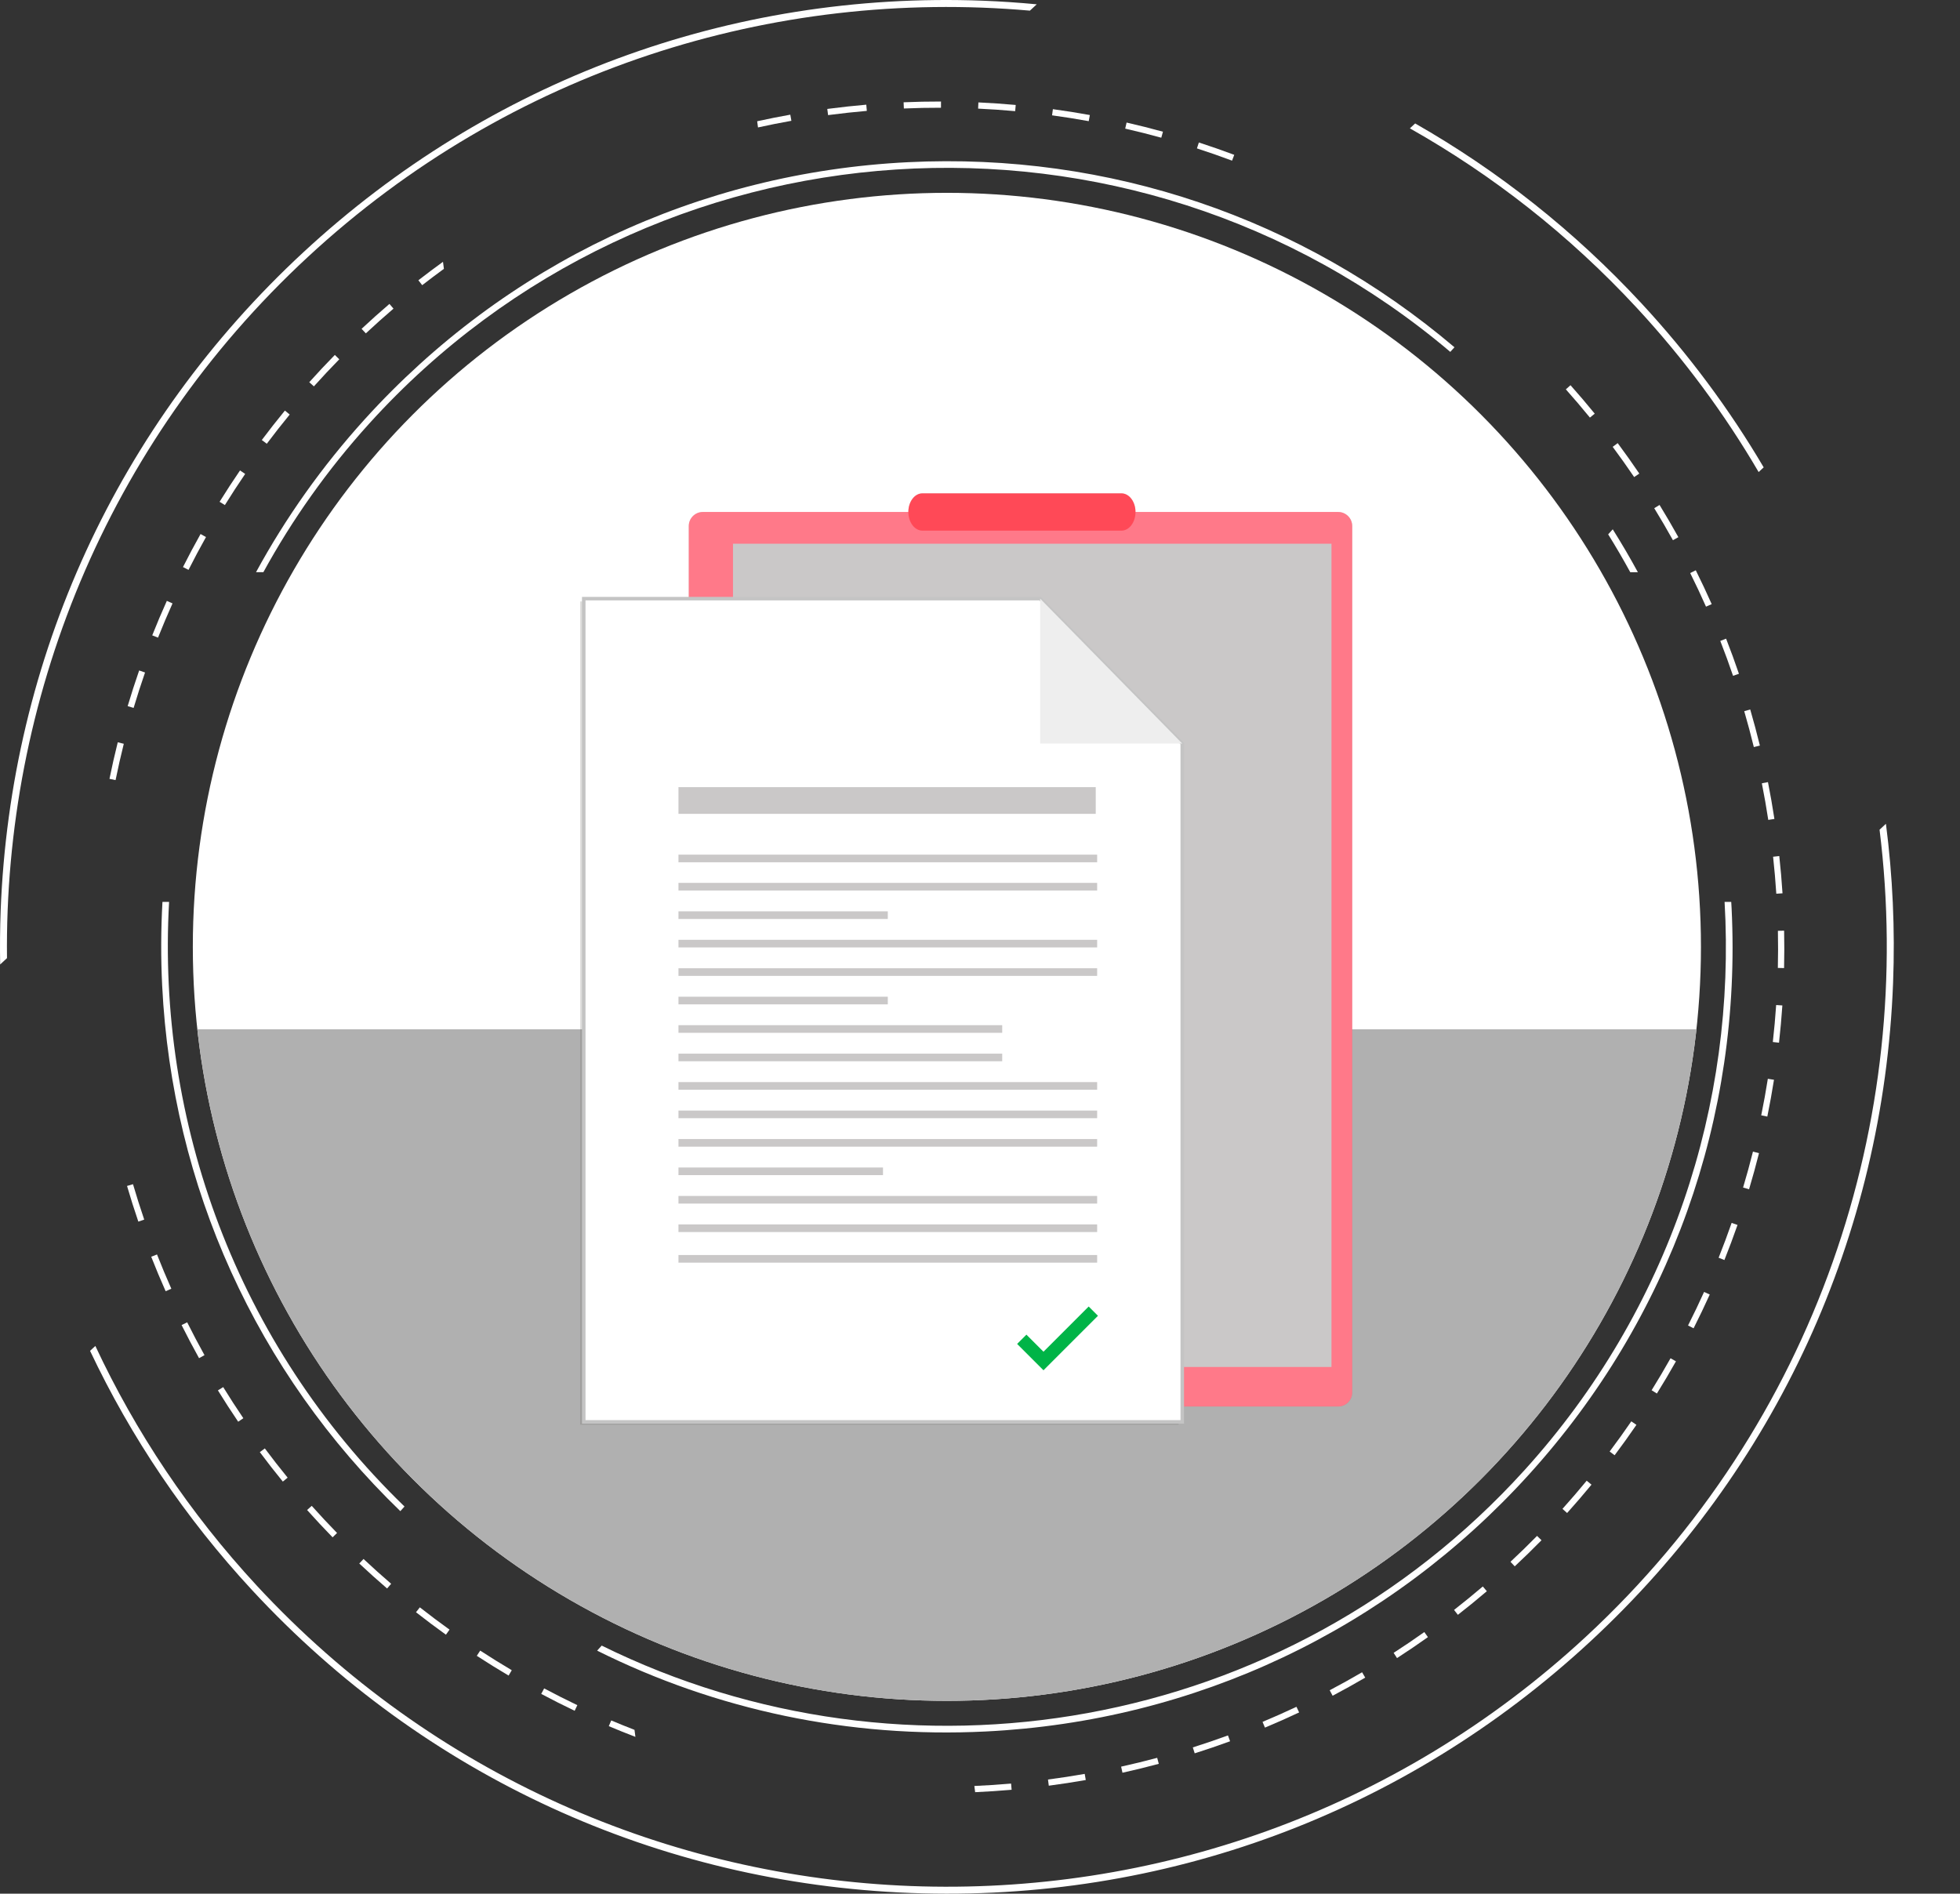 <?xml version="1.0" encoding="utf-8"?>
<!-- Generator: Adobe Illustrator 16.0.0, SVG Export Plug-In . SVG Version: 6.00 Build 0)  -->
<!DOCTYPE svg PUBLIC "-//W3C//DTD SVG 1.1//EN" "http://www.w3.org/Graphics/SVG/1.1/DTD/svg11.dtd">
<svg version="1.1" id="Layer_1" xmlns="http://www.w3.org/2000/svg" xmlns:xlink="http://www.w3.org/1999/xlink" x="0px" y="0px"
	 width="556.205px" height="537.426px" viewBox="0 0 556.205 537.426" enable-background="new 0 0 556.205 537.426"
	 xml:space="preserve">
<rect x="0" y="0" width="556.205" height="537.426" fill="#333333" stroke="none"/>
<circle display="none" fill="#FFFFFF" cx="273.139" cy="277.831" r="235.542"/>
<circle display="none" fill="none" stroke="#FFFFFF" stroke-width="3" stroke-miterlimit="10" cx="272.983" cy="278.373" r="250"/>
<g display="none">
	<g display="inline">
		<path fill="#FFFFFF" d="M555.483,278.627c-0.072,52.206-14.406,103.672-41.529,148.294
			c-26.254,43.191-64.117,78.915-108.544,102.954c-46.164,24.979-98.927,36.38-151.281,33.554
			c-51.719-2.792-102.109-20.106-144.862-49.276c-41.771-28.501-75.471-68.235-97.127-113.896
			c-22.585-47.619-31.121-101.282-25.388-153.608c5.608-51.181,25.612-100.282,56.786-141.194
			c30.73-40.331,72.421-72.084,119.359-91.201C211.826-5.674,266.145-11.383,318.207-2.612
			c50.517,8.51,98.222,31.022,137.181,64.235c38.598,32.904,68.021,76.081,84.595,124.004
			C550.313,215.499,555.439,247.035,555.483,278.627c0.003,1.935,3.003,1.935,3,0c-0.071-51.697-13.988-102.752-40.379-147.221
			c-25.529-43.016-62.424-78.971-105.88-103.688C367.202,2.111,315.502-10.623,263.766-9.55
			C212.285-8.481,161.554,6.708,117.855,33.904C75.384,60.337,40.192,97.962,16.397,141.938
			c-24.708,45.665-36.346,97.767-34.123,149.591c2.201,51.31,18.456,101.563,46.491,144.564
			c27.326,41.915,65.667,76.33,110.15,99.193c46.274,23.784,98.747,34.322,150.62,30.946c51.124-3.326,100.883-20.63,143.183-49.491
			c41.345-28.209,74.969-67.254,96.891-112.23c19.063-39.11,28.813-82.405,28.874-125.885
			C558.486,276.692,555.486,276.692,555.483,278.627z"/>
	</g>
</g>
<g>
	<circle fill="#FFFFFF" cx="268.706" cy="268.713" r="213.987"/>
	<g>
		<g>
			<g>
				<path fill="#FFFFFF" d="M1.984,271.918c-0.84-72.815,27.86-145.712,85.363-198.979S219.728-3.379,292.266,3.021l1.938-1.796
					c-5.05-0.476-10.127-0.829-15.237-1.023C207.246-2.542,138.749,22.811,86.095,71.586S2.932,186.722,0.188,258.446
					c-0.195,5.107-0.23,10.197-0.144,15.27L1.984,271.918z"/>
				<path fill="#FFFFFF" d="M499.062,133.969l1.436-1.331c-9.742-16.523-21.32-32.123-34.668-46.532
					c-18.986-20.495-40.646-37.617-64.238-51.07l-1.5,1.389c23.395,13.214,45.172,30.194,64.385,50.935
					C477.935,101.89,489.447,117.537,499.062,133.969z"/>
				<path fill="#FFFFFF" d="M533.378,235.467c10.238,82.395-17.9,168.412-83.324,229.021
					c-107.951,99.998-277.129,93.529-377.126-14.424c-19.214-20.74-34.481-43.748-45.869-68.084l-1.501,1.389
					c11.612,24.551,27.03,47.453,46.016,67.949c48.776,52.658,115.139,83.166,186.858,85.906
					c71.722,2.744,140.22-22.605,192.876-71.385c52.652-48.773,83.162-115.135,85.904-186.859
					c0.584-15.249-0.115-30.349-2.027-45.188L533.378,235.467z"/>
			</g>
			<g>
				<path fill="#FFFFFF" d="M74.736,162.39c8.154-14.876,18.145-29.041,30.021-42.154c80.194-88.55,216.303-97.007,306.803-20.371
					l1.186-1.312c-43.313-36.724-98.076-55.342-155.069-52.521c-59.479,2.946-114.254,28.877-154.229,73.019
					c-12.097,13.358-22.389,27.905-30.796,43.338H74.736z"/>
				<path fill="#FFFFFF" d="M47.985,255.963h-1.884c-0.436,7.867-0.475,15.799-0.079,23.777
					c2.822,56.988,26.757,109.65,67.582,149.123l1.188-1.311C67.02,381.303,44.459,318.141,47.985,255.963z"/>
				<path fill="#FFFFFF" d="M464.789,162.39c-2.242-4.128-4.621-8.188-7.127-12.174l-1.299,1.433
					c2.203,3.529,4.285,7.115,6.271,10.741H464.789z"/>
				<path fill="#FFFFFF" d="M491.285,255.963H489.4c3.309,57.154-15.373,115.543-56.748,161.23
					c-67.791,74.852-175.529,92.455-261.902,49.826l-1.296,1.432c33.795,16.861,71.518,24.863,110.275,22.943
					c59.481-2.943,114.254-28.877,154.233-73.016c39.973-44.141,60.367-101.209,57.424-160.691
					C491.357,257.112,491.318,256.538,491.285,255.963z"/>
			</g>
			<g>
				<path fill="#FFFFFF" d="M358.962,490.295c3.252-1.357,6.516-2.805,9.703-4.307l-0.756-1.598c-3.16,1.49-6.4,2.93-9.627,4.277
					L358.962,490.295z"/>
				<path fill="#FFFFFF" d="M75.152,411.061l-1.415,1.055c2.104,2.826,4.3,5.641,6.521,8.357l1.367-1.115
					C79.42,416.658,77.243,413.865,75.152,411.061z"/>
				<path fill="#FFFFFF" d="M63.342,393.66l-1.504,0.928c1.843,2.99,3.778,5.984,5.754,8.893l1.462-0.992
					C67.092,399.6,65.171,396.629,63.342,393.66z"/>
				<path fill="#FFFFFF" d="M37.742,336.076l-1.694,0.498c0.992,3.387,2.07,6.791,3.208,10.119l1.671-0.57
					C39.797,342.818,38.726,339.438,37.742,336.076z"/>
				<path fill="#FFFFFF" d="M103.164,442.436l-1.209,1.287c2.564,2.406,5.222,4.791,7.896,7.09l1.15-1.336
					C108.345,447.193,105.709,444.824,103.164,442.436z"/>
				<path fill="#FFFFFF" d="M53.116,375.268l-1.582,0.789c1.575,3.15,3.242,6.313,4.953,9.391l1.542-0.859
					C56.33,381.531,54.677,378.396,53.116,375.268z"/>
				<path fill="#FFFFFF" d="M44.556,356.016l-1.644,0.646c1.288,3.281,2.665,6.576,4.096,9.789l1.612-0.713
					C47.202,362.545,45.834,359.275,44.556,356.016z"/>
				<path fill="#FFFFFF" d="M339.029,497.594c3.359-1.063,6.74-2.213,10.045-3.424l-0.605-1.658c-3.281,1.201-6.637,2.348-9.973,3.4
					L339.029,497.594z"/>
				<path fill="#FFFFFF" d="M297.396,505.029l0.229,1.752c3.496-0.459,7.026-1.002,10.495-1.611l-0.305-1.74
					C304.369,504.037,300.864,504.576,297.396,505.029z"/>
				<path fill="#FFFFFF" d="M318.15,501.375l0.379,1.725c3.441-0.764,6.91-1.613,10.311-2.527l-0.455-1.701
					C325.009,499.773,321.566,500.619,318.15,501.375z"/>
				<path fill="#FFFFFF" d="M119.142,456.164l-1.09,1.389c2.772,2.178,5.629,4.322,8.491,6.373l1.028-1.438
					C124.729,460.455,121.895,458.324,119.142,456.164z"/>
				<path fill="#FFFFFF" d="M136.271,468.441l-0.965,1.48c2.953,1.924,5.989,3.811,9.023,5.604l0.897-1.52
					C142.216,472.223,139.204,470.355,136.271,468.441z"/>
				<path fill="#FFFFFF" d="M180.057,490.932c-2.216-0.863-4.427-1.748-6.603-2.672l-0.688,1.625
					c2.486,1.057,5.02,2.064,7.552,3.041L180.057,490.932z"/>
				<path fill="#FFFFFF" d="M154.421,479.172l-0.831,1.557c3.112,1.658,6.304,3.271,9.485,4.789l0.76-1.592
					C160.677,482.416,157.51,480.814,154.421,479.172z"/>
				<path fill="#FFFFFF" d="M88.462,427.361l-1.316,1.178c2.344,2.623,4.779,5.232,7.237,7.752l1.265-1.232
					C93.206,432.559,90.789,429.967,88.462,427.361z"/>
				<path fill="#FFFFFF" d="M82.212,117.646l-1.363-1.122c-2.24,2.729-4.445,5.54-6.555,8.352l1.416,1.059
					C77.801,123.143,79.99,120.354,82.212,117.646z"/>
				<path fill="#FFFFFF" d="M110.517,86.251c-2.672,2.283-5.332,4.662-7.907,7.068l1.205,1.29c2.558-2.389,5.196-4.75,7.848-7.016
					L110.517,86.251z"/>
				<path fill="#FFFFFF" d="M95.019,100.731c-2.461,2.512-4.903,5.114-7.257,7.74l1.313,1.179c2.339-2.606,4.761-5.191,7.204-7.684
					L95.019,100.731z"/>
				<path fill="#FFFFFF" d="M125.71,74.302c-2.354,1.707-4.7,3.455-6.984,5.239l1.086,1.391c2.018-1.575,4.084-3.119,6.16-4.635
					L125.71,74.302z"/>
				<path fill="#FFFFFF" d="M224.579,34.282l-0.309-1.738c-3.128,0.553-6.281,1.187-9.398,1.867l0.23,1.755
					C218.243,35.478,221.423,34.84,224.579,34.282z"/>
				<path fill="#FFFFFF" d="M276.5,506.861l0.228,1.758c3.44-0.156,6.919-0.383,10.348-0.682l-0.154-1.76
					C283.469,506.48,279.961,506.709,276.5,506.861z"/>
				<path fill="#FFFFFF" d="M68.113,133.509c-1.987,2.91-3.938,5.902-5.798,8.898l1.502,0.931c1.844-2.973,3.78-5.946,5.754-8.834
					L68.113,133.509z"/>
				<path fill="#FFFFFF" d="M56.916,151.554c-1.722,3.071-3.402,6.226-4.991,9.378l1.574,0.795c1.58-3.129,3.246-6.261,4.957-9.31
					L56.916,151.554z"/>
				<path fill="#FFFFFF" d="M33.417,210.659c-0.856,3.423-1.646,6.916-2.351,10.379l1.731,0.351
					c0.697-3.438,1.481-6.903,2.333-10.301L33.417,210.659z"/>
				<path fill="#FFFFFF" d="M47.348,170.523c-1.448,3.218-2.844,6.511-4.146,9.789l1.639,0.651c1.296-3.253,2.681-6.521,4.117-9.715
					L47.348,170.523z"/>
				<path fill="#FFFFFF" d="M39.491,190.276c-1.157,3.334-2.257,6.739-3.265,10.123l1.693,0.504c1-3.358,2.09-6.739,3.24-10.047
					L39.491,190.276z"/>
				<path fill="#FFFFFF" d="M496.343,337.518c1.014-3.385,1.963-6.836,2.824-10.254l-1.715-0.432
					c-0.852,3.395-1.797,6.818-2.801,10.184L496.343,337.518z"/>
				<path fill="#FFFFFF" d="M484.126,172.167l1.617-0.714c-1.428-3.218-2.947-6.45-4.52-9.608l-1.582,0.787
					C481.205,165.767,482.712,168.976,484.126,172.167z"/>
				<path fill="#FFFFFF" d="M451.183,118.511l1.369-1.115c-2.225-2.73-4.539-5.446-6.879-8.073l-1.318,1.176
					C446.677,113.104,448.974,115.801,451.183,118.511z"/>
				<path fill="#FFFFFF" d="M378.166,481.252c3.105-1.635,6.221-3.369,9.254-5.141l-0.891-1.525c-3.01,1.764-6.102,3.48-9.188,5.104
					L378.166,481.252z"/>
				<path fill="#FFFFFF" d="M463.738,135.391l1.461-0.99c-1.971-2.913-4.035-5.818-6.133-8.642l-1.418,1.054
					C459.73,129.616,461.779,132.501,463.738,135.391z"/>
				<path fill="#FFFFFF" d="M267.033,30.576l0.003-1.765c-3.519-0.007-7.088,0.066-10.613,0.216l0.076,1.763
					C259.996,30.641,263.541,30.569,267.033,30.576z"/>
				<path fill="#FFFFFF" d="M234.993,32.671l0.514-0.068c3.477-0.454,7.004-0.835,10.479-1.135l-0.153-1.759
					c-3.499,0.302-7.047,0.688-10.556,1.145l-0.511,0.066L234.993,32.671z"/>
				<path fill="#FFFFFF" d="M288.079,31.545l0.161-1.757c-3.509-0.318-7.073-0.561-10.591-0.723l-0.081,1.762
					C281.063,30.989,284.599,31.229,288.079,31.545z"/>
				<path fill="#FFFFFF" d="M349.632,45.593l0.619-1.653c-3.316-1.241-6.693-2.419-10.041-3.505l-0.545,1.68
					C342.988,43.191,346.341,44.362,349.632,45.593z"/>
				<path fill="#FFFFFF" d="M329.55,39.083l0.469-1.703c-3.395-0.937-6.865-1.81-10.318-2.599l-0.391,1.722
					C322.734,37.284,326.181,38.152,329.55,39.083z"/>
				<path fill="#FFFFFF" d="M308.957,34.383l0.318-1.736c-3.473-0.631-7-1.191-10.487-1.664l-0.236,1.749
					C302.013,33.202,305.513,33.757,308.957,34.383z"/>
				<path fill="#FFFFFF" d="M474.742,153.305l1.541-0.856c-1.707-3.077-3.504-6.156-5.338-9.145l-1.508,0.924
					C471.259,147.196,473.044,150.25,474.742,153.305z"/>
				<path fill="#FFFFFF" d="M444.712,429.391c2.354-2.621,4.684-5.326,6.92-8.045l-1.363-1.125c-2.221,2.701-4.531,5.387-6.873,7.99
					L444.712,429.391z"/>
				<path fill="#FFFFFF" d="M458.195,413c2.111-2.814,4.197-5.715,6.188-8.625l-1.453-1c-1.98,2.891-4.049,5.771-6.146,8.563
					L458.195,413z"/>
				<path fill="#FFFFFF" d="M470.189,395.482c1.865-2.994,3.684-6.07,5.412-9.141l-1.539-0.865
					c-1.715,3.047-3.521,6.102-5.369,9.072L470.189,395.482z"/>
				<path fill="#FFFFFF" d="M396.443,470.563c2.949-1.906,5.902-3.906,8.77-5.945l-1.02-1.441c-2.852,2.027-5.781,4.014-8.709,5.9
					L396.443,470.563z"/>
				<path fill="#FFFFFF" d="M480.605,376.969c1.594-3.148,3.133-6.373,4.586-9.586l-1.611-0.729
					c-1.438,3.191-2.969,6.395-4.551,9.52L480.605,376.969z"/>
				<path fill="#FFFFFF" d="M413.714,458.287c2.771-2.16,5.535-4.414,8.219-6.705l-1.146-1.342c-2.664,2.273-5.408,4.51-8.158,6.656
					L413.714,458.287z"/>
				<path fill="#FFFFFF" d="M429.849,444.527c2.576-2.406,5.131-4.896,7.596-7.406l-1.262-1.236
					c-2.445,2.492-4.982,4.965-7.541,7.348L429.849,444.527z"/>
				<path fill="#FFFFFF" d="M501.796,232.685l1.744-0.268c-0.535-3.499-1.152-7.016-1.832-10.455l-1.734,0.343
					C500.652,225.719,501.265,229.21,501.796,232.685z"/>
				<path fill="#FFFFFF" d="M489.345,357.6c1.309-3.273,2.561-6.627,3.723-9.961l-1.668-0.58c-1.152,3.309-2.396,6.637-3.693,9.885
					L489.345,357.6z"/>
				<path fill="#FFFFFF" d="M491.8,191.79l1.672-0.569c-1.137-3.335-2.363-6.69-3.645-9.97l-1.645,0.642
					C489.457,185.148,490.673,188.478,491.8,191.79z"/>
				<path fill="#FFFFFF" d="M497.701,212.016l1.715-0.419c-0.834-3.417-1.756-6.867-2.742-10.252l-1.697,0.494
					C495.955,205.201,496.873,208.623,497.701,212.016z"/>
				<path fill="#FFFFFF" d="M505.837,253.521c-0.223-3.498-0.533-7.056-0.918-10.574l-1.754,0.191
					c0.379,3.491,0.686,7.023,0.912,10.498L505.837,253.521z"/>
				<path fill="#FFFFFF" d="M501.527,316.885c0.703-3.451,1.342-6.965,1.891-10.445l-1.744-0.277
					c-0.545,3.455-1.176,6.945-1.875,10.371L501.527,316.885z"/>
				<path fill="#FFFFFF" d="M504.843,295.918c0.393-3.498,0.717-7.057,0.953-10.574l-1.762-0.117
					c-0.238,3.49-0.553,7.02-0.947,10.494L504.843,295.918z"/>
				<path fill="#FFFFFF" d="M506.281,274.739c0.084-3.524,0.086-7.096,0.014-10.614l-1.764,0.038
					c0.07,3.491,0.066,7.037-0.016,10.537L506.281,274.739z"/>
			</g>
		</g>
		<g>
			<defs>
				<circle id="SVGID_1_" cx="268.706" cy="268.713" r="213.987"/>
			</defs>
			<clipPath id="SVGID_2_">
				<use xlink:href="#SVGID_1_"  overflow="visible"/>
			</clipPath>
			<rect x="34.867" y="292.115" clip-path="url(#SVGID_2_)" fill="#B0B0B0" width="479.748" height="200.811"/>
			<path display="none" clip-path="url(#SVGID_2_)" fill="#FFFFFF" d="M534.458,323.242l-16.865-0.008
				c-5.057,0-9.174-3.598-9.238-8.045h-0.008v-28.723h-1.061l-0.002,12.299l-0.002,16.516h0.006
				c0.125,4.994,4.691,9.025,10.305,9.025l16.865,0.008c5.098,0,9.246,3.658,9.246,8.154v1.492c0,4.5-4.148,8.158-9.246,8.158
				l-199.379-0.004c-5.689,0-10.316,4.141-10.316,9.227v1.492c0,5.086,4.627,9.225,10.316,9.225l16.865,0.01
				c5.057,0,9.172,3.598,9.238,8.047l0.014,0.1l-0.002,16.514h1.066l-0.002-16.514l-0.006-0.105
				c-0.07-5.035-4.664-9.113-10.309-9.113l-16.865-0.006c-5.098,0-9.246-3.66-9.246-8.156v-1.492c0-4.498,4.148-8.158,9.246-8.158
				l199.379,0.004c5.688,0,10.316-4.139,10.316-9.227v-1.492C544.775,327.383,540.146,323.242,534.458,323.242z"/>
			<g display="none" clip-path="url(#SVGID_2_)">
				<path display="inline" fill="#FFFFFF" d="M315.998,418.553c0,15.975-12.947,28.922-28.922,28.922
					c-15.977,0-28.924-12.947-28.924-28.922s12.947-28.922,28.924-28.922C303.05,389.631,315.998,402.578,315.998,418.553z"/>
				<g display="inline">
					<g>
						<path fill="#DBDADA" d="M311.015,395.115c-1.252-1.252-3.279-1.252-4.533,0l-6.995,6.994
							c-8.028-5.85-19.342-5.154-26.588,2.09c-8.015,8.016-8.015,21.016,0,29.031c8.019,8.016,21.016,8.016,29.034,0
							c7.246-7.246,7.939-18.559,2.088-26.586l6.994-6.996C312.267,398.396,312.267,396.369,311.015,395.115z"/>
						<g>
							<path fill="#152B38" d="M297.719,408.412c-5.689-5.689-14.914-5.689-20.604,0c-5.69,5.691-5.691,14.914,0,20.605
								c5.69,5.689,14.915,5.689,20.604,0C303.412,423.326,303.412,414.104,297.719,408.412z"/>
						</g>
					</g>
					<path opacity="0.2" fill="#FFFFFF" d="M311.015,395.115c-1.252-1.252-3.279-1.252-4.533,0l-6.995,6.994
						c-3.752-2.734-8.222-4.02-12.659-3.895v41.016c5.448,0.154,10.946-1.842,15.105-6c7.246-7.246,7.939-18.559,2.088-26.586
						l6.994-6.996C312.267,398.396,312.267,396.369,311.015,395.115z"/>
				</g>
			</g>
			<g display="none" clip-path="url(#SVGID_2_)">
				<g display="inline">
					<polygon fill="#F76031" points="415.47,212.207 415.47,205.11 376.402,205.11 376.402,212.207 370.49,212.207 370.49,278.887 
						499.103,278.887 499.103,212.207 					"/>
					<rect x="376.298" y="216.294" fill="#FFFFFF" width="116.996" height="47.057"/>
					<g>
						<g>
							<rect x="380.927" y="219.972" fill="#B0B0B0" width="47.768" height="1.187"/>
							<rect x="380.927" y="223.327" fill="#B0B0B0" width="105.555" height="1.188"/>
							<rect x="380.927" y="226.028" fill="#B0B0B0" width="105.555" height="1.189"/>
							<rect x="380.927" y="228.729" fill="#B0B0B0" width="105.555" height="1.188"/>
							<rect x="380.927" y="231.429" fill="#B0B0B0" width="105.555" height="1.19"/>
						</g>
						<g>
							<rect x="380.927" y="234.135" fill="#B0B0B0" width="105.555" height="1.188"/>
							<rect x="380.927" y="236.836" fill="#B0B0B0" width="105.555" height="1.188"/>
							<rect x="380.927" y="239.535" fill="#B0B0B0" width="105.555" height="1.189"/>
							<rect x="380.927" y="242.238" fill="#B0B0B0" width="105.555" height="1.187"/>
						</g>
						<g>
							<rect x="380.927" y="244.922" fill="#B0B0B0" width="105.555" height="1.191"/>
							<rect x="380.927" y="247.625" fill="#B0B0B0" width="105.555" height="1.19"/>
							<rect x="380.927" y="250.327" fill="#B0B0B0" width="105.555" height="1.188"/>
						</g>
					</g>
					<g>
						<path fill="#F76031" d="M505.017,301.248H364.578v-72.811h140.439V301.248z"/>
					</g>
				</g>
				<g display="inline">
					<polygon fill="#FFD11D" points="445.455,232.769 445.455,225.672 406.39,225.672 406.39,232.769 400.476,232.769 
						400.476,299.449 529.089,299.449 529.089,232.769 					"/>
					<rect x="406.283" y="236.855" fill="#FFFFFF" width="116.998" height="47.055"/>
					<g>
						<g>
							<rect x="410.914" y="240.532" fill="#B0B0B0" width="47.768" height="1.188"/>
							<rect x="410.914" y="243.888" fill="#B0B0B0" width="105.555" height="1.188"/>
							<rect x="410.914" y="246.589" fill="#B0B0B0" width="105.555" height="1.189"/>
							<rect x="410.914" y="249.291" fill="#B0B0B0" width="105.555" height="1.188"/>
							<rect x="410.914" y="251.99" fill="#B0B0B0" width="105.555" height="1.19"/>
						</g>
						<g>
							<rect x="410.914" y="254.696" fill="#B0B0B0" width="105.555" height="1.188"/>
							<rect x="410.914" y="257.396" fill="#B0B0B0" width="105.555" height="1.189"/>
							<rect x="410.914" y="260.095" fill="#B0B0B0" width="105.555" height="1.188"/>
							<rect x="410.914" y="262.798" fill="#B0B0B0" width="105.555" height="1.188"/>
						</g>
						<g>
							<rect x="410.914" y="265.484" fill="#B0B0B0" width="105.555" height="1.19"/>
							<rect x="410.914" y="268.186" fill="#B0B0B0" width="105.555" height="1.189"/>
							<rect x="410.914" y="270.887" fill="#B0B0B0" width="105.555" height="1.189"/>
						</g>
					</g>
					<g>
						<path fill="#FFD11D" d="M535.005,321.809H394.562v-72.81h140.443V321.809z"/>
					</g>
				</g>
			</g>
			<g display="none" clip-path="url(#SVGID_2_)">
				<g display="inline">
					<g>
						<rect x="257.623" y="176.84" fill="#152B38" width="32.93" height="137.867"/>
						<g>
							<circle fill="#161D21" cx="273.868" cy="297.166" r="7.291"/>
							<path fill="#FFFFFF" d="M273.868,305.402c-4.543,0-8.239-3.695-8.239-8.236c0-4.543,3.696-8.238,8.239-8.238
								s8.238,3.695,8.238,8.238C282.106,301.707,278.411,305.402,273.868,305.402z M273.868,290.828
								c-3.497,0-6.34,2.842-6.34,6.338s2.843,6.34,6.34,6.34c3.496,0,6.34-2.844,6.34-6.34S277.364,290.828,273.868,290.828z"/>
						</g>
						<rect x="264.61" y="180.62" fill="#FFFFFF" width="19.343" height="97.435"/>
						<g>
							<g>
								<rect x="266.006" y="193.06" fill="#B0B0B0" width="7.077" height="1.708"/>
								<rect x="266.006" y="200.051" fill="#B0B0B0" width="15.64" height="1.708"/>
								<rect x="266.006" y="203.934" fill="#B0B0B0" width="15.64" height="1.708"/>
								<rect x="266.006" y="207.816" fill="#B0B0B0" width="15.64" height="1.707"/>
								<rect x="266.006" y="211.699" fill="#B0B0B0" width="15.64" height="1.709"/>
							</g>
							<g>
								<rect x="266.006" y="215.588" fill="#B0B0B0" width="15.64" height="1.708"/>
								<rect x="266.006" y="219.471" fill="#B0B0B0" width="15.64" height="1.708"/>
								<rect x="266.006" y="223.354" fill="#B0B0B0" width="15.64" height="1.708"/>
								<rect x="266.006" y="227.238" fill="#B0B0B0" width="15.64" height="1.708"/>
							</g>
							<g>
								<rect x="266.006" y="231.101" fill="#B0B0B0" width="15.64" height="1.707"/>
								<rect x="266.006" y="234.983" fill="#B0B0B0" width="15.64" height="1.709"/>
								<rect x="266.006" y="238.867" fill="#B0B0B0" width="15.64" height="1.709"/>
							</g>
						</g>
					</g>
					<g>
						<rect x="223.354" y="176.84" fill="#FF5527" width="32.929" height="137.867"/>
						<g>
							<circle fill="#161D21" cx="239.598" cy="297.166" r="7.29"/>
							<path fill="#FFFFFF" d="M239.598,305.402c-4.543,0-8.241-3.695-8.241-8.236c0-4.543,3.698-8.238,8.241-8.238
								s8.238,3.695,8.238,8.238C247.836,301.707,244.141,305.402,239.598,305.402z M239.598,290.828
								c-3.496,0-6.34,2.842-6.34,6.338s2.844,6.34,6.34,6.34c3.495,0,6.341-2.844,6.341-6.34S243.093,290.828,239.598,290.828z"/>
						</g>
						<rect x="230.339" y="180.62" fill="#FFFFFF" width="19.342" height="97.435"/>
						<g>
							<g>
								<rect x="231.735" y="193.06" fill="#B0B0B0" width="7.078" height="1.708"/>
								<rect x="231.735" y="200.051" fill="#B0B0B0" width="15.641" height="1.708"/>
								<rect x="231.735" y="203.934" fill="#B0B0B0" width="15.641" height="1.708"/>
								<rect x="231.735" y="207.816" fill="#B0B0B0" width="15.641" height="1.707"/>
								<rect x="231.735" y="211.699" fill="#B0B0B0" width="15.641" height="1.709"/>
							</g>
							<g>
								<rect x="231.735" y="215.588" fill="#B0B0B0" width="15.641" height="1.708"/>
								<rect x="231.735" y="219.471" fill="#B0B0B0" width="15.641" height="1.708"/>
								<rect x="231.735" y="223.354" fill="#B0B0B0" width="15.641" height="1.708"/>
								<rect x="231.735" y="227.238" fill="#B0B0B0" width="15.641" height="1.708"/>
							</g>
							<g>
								<rect x="231.735" y="231.101" fill="#B0B0B0" width="15.641" height="1.707"/>
								<rect x="231.735" y="234.983" fill="#B0B0B0" width="15.641" height="1.709"/>
								<rect x="231.735" y="238.867" fill="#B0B0B0" width="15.641" height="1.709"/>
							</g>
						</g>
					</g>
					<g>
						<rect x="291.894" y="176.84" fill="#FF5527" width="32.93" height="137.867"/>
						<g>
							<path fill="#161D21" d="M315.429,297.166c0,4.025-3.264,7.289-7.291,7.289c-4.023,0-7.291-3.264-7.291-7.289
								c0-4.027,3.267-7.289,7.291-7.289C312.166,289.877,315.429,293.139,315.429,297.166z"/>
							<path fill="#FFFFFF" d="M308.138,305.402c-4.543,0-8.239-3.695-8.239-8.236c0-4.543,3.696-8.238,8.239-8.238
								s8.24,3.695,8.24,8.238C316.378,301.707,312.681,305.402,308.138,305.402z M308.138,290.828c-3.494,0-6.34,2.842-6.34,6.338
								s2.846,6.34,6.34,6.34c3.496,0,6.344-2.844,6.344-6.34S311.634,290.828,308.138,290.828z"/>
						</g>
						<rect x="298.88" y="180.62" fill="#FFFFFF" width="19.344" height="97.435"/>
						<g>
							<g>
								<rect x="300.275" y="193.06" fill="#B0B0B0" width="7.08" height="1.708"/>
								<rect x="300.275" y="200.051" fill="#B0B0B0" width="15.64" height="1.708"/>
								<rect x="300.275" y="203.934" fill="#B0B0B0" width="15.64" height="1.708"/>
								<rect x="300.275" y="207.816" fill="#B0B0B0" width="15.64" height="1.707"/>
								<rect x="300.275" y="211.699" fill="#B0B0B0" width="15.64" height="1.709"/>
							</g>
							<g>
								<rect x="300.275" y="215.588" fill="#B0B0B0" width="15.64" height="1.708"/>
								<rect x="300.275" y="219.471" fill="#B0B0B0" width="15.64" height="1.708"/>
								<rect x="300.275" y="223.354" fill="#B0B0B0" width="15.64" height="1.708"/>
								<rect x="300.275" y="227.238" fill="#B0B0B0" width="15.64" height="1.708"/>
							</g>
							<g>
								<rect x="300.275" y="231.101" fill="#B0B0B0" width="15.64" height="1.707"/>
								<rect x="300.275" y="234.983" fill="#B0B0B0" width="15.64" height="1.709"/>
								<rect x="300.275" y="238.867" fill="#B0B0B0" width="15.64" height="1.709"/>
							</g>
						</g>
					</g>
					<g>
						<rect x="326.166" y="176.84" fill="#2FBCBC" width="32.93" height="137.867"/>
						<g>
							<circle fill="#161D21" cx="342.409" cy="297.166" r="7.29"/>
							<path fill="#FFFFFF" d="M342.41,305.402c-4.543,0-8.238-3.695-8.238-8.236c0-4.543,3.695-8.238,8.238-8.238
								s8.238,3.695,8.238,8.238C350.648,301.707,346.953,305.402,342.41,305.402z M342.41,290.828c-3.496,0-6.34,2.842-6.34,6.338
								s2.844,6.34,6.34,6.34s6.342-2.844,6.342-6.34S345.906,290.828,342.41,290.828z"/>
						</g>
						<rect x="333.152" y="180.62" fill="#FFFFFF" width="19.344" height="97.435"/>
						<g>
							<g>
								<rect x="334.546" y="193.06" fill="#B0B0B0" width="7.078" height="1.708"/>
								<rect x="334.546" y="200.051" fill="#B0B0B0" width="15.641" height="1.708"/>
								<rect x="334.546" y="203.934" fill="#B0B0B0" width="15.641" height="1.708"/>
								<rect x="334.546" y="207.816" fill="#B0B0B0" width="15.641" height="1.707"/>
								<rect x="334.546" y="211.699" fill="#B0B0B0" width="15.641" height="1.709"/>
							</g>
							<g>
								<rect x="334.546" y="215.588" fill="#B0B0B0" width="15.641" height="1.708"/>
								<rect x="334.546" y="219.471" fill="#B0B0B0" width="15.641" height="1.708"/>
								<rect x="334.546" y="223.354" fill="#B0B0B0" width="15.641" height="1.708"/>
								<rect x="334.546" y="227.238" fill="#B0B0B0" width="15.641" height="1.708"/>
							</g>
							<g>
								<rect x="334.546" y="231.101" fill="#B0B0B0" width="15.641" height="1.707"/>
								<rect x="334.546" y="234.983" fill="#B0B0B0" width="15.641" height="1.709"/>
								<rect x="334.546" y="238.867" fill="#B0B0B0" width="15.641" height="1.709"/>
							</g>
						</g>
					</g>
				</g>
				<g display="inline">
					<g>
						<path fill="#FF5527" d="M93.546,222.896c0,0.125-0.134,0.228-0.295,0.228h-4.605c-0.161,0-0.293-0.102-0.293-0.228v-6.541
							c0-0.124,0.132-0.229,0.293-0.229h4.605c0.161,0,0.295,0.103,0.295,0.227V222.896z"/>
						<path fill="#F1F1F1" d="M92.956,216.127h-1.66v6.998h1.66c0.163,0,0.295-0.104,0.295-0.228v-6.542
							C93.251,216.23,93.119,216.127,92.956,216.127z"/>
						<polygon fill="#152B38" points="165.637,216.127 161.964,216.127 113.671,216.127 105.7,216.127 93.104,216.127 
							93.104,223.125 105.7,223.125 113.671,223.125 161.964,223.125 165.637,223.125 181.628,223.125 181.628,216.127 						"/>
						<polygon fill="#152B38" points="165.637,218.687 161.964,218.687 113.671,218.687 105.7,218.687 93.104,218.687 
							93.104,220.563 105.7,220.563 113.671,220.563 161.964,220.563 165.637,220.563 181.628,220.563 181.628,218.687 						"/>
						<polygon fill="#FFFFFF" points="181.585,223.144 179.103,219.625 181.585,216.106 192.928,219.625 						"/>
						<polygon fill="#161D21" points="188.196,218.157 188.196,221.092 192.928,219.625 						"/>
						<polygon fill="#F1F1F1" points="181.585,223.144 179.103,219.625 181.585,216.106 192.928,219.625 						"/>
						<polygon fill="#152B38" points="188.196,218.157 188.196,221.092 192.928,219.625 						"/>
					</g>
					<g>
						<path fill="#152B38" d="M206.177,267.255v-3.203H75.075c-4.438,0-8.035,3.597-8.035,8.035v7.504
							c0,4.438,3.598,8.037,8.035,8.037h131.102v-3.205h-3.627v-17.168H206.177z"/>
						<path fill="#F1F1F1" d="M202.751,267.255H77.081c-2.818,0-5.104,2.286-5.104,5.105v6.958c0,2.82,2.285,5.105,5.104,5.105
							h125.67V267.255z"/>
						<polygon fill="#FF5527" points="91.814,285.238 88.479,280.912 85.143,285.238 85.143,274.674 91.814,274.674 						"/>
					</g>
					<g>
						<g>
							<path fill="#2FBCBC" d="M189.898,228.951v-5.471H82.147c-3.646,0-6.604,6.14-6.604,13.717v12.818
								c0,7.576,2.957,13.719,6.604,13.719h107.751v-5.471h-2.981v-29.313H189.898z"/>
							<path fill="#F1F1F1" d="M187.082,228.951H83.798c-2.318,0-4.196,3.902-4.196,8.717v11.878c0,4.814,1.878,8.718,4.196,8.718
								h103.284V228.951z"/>
						</g>
						<polygon fill="#FF5527" points="103.208,261.844 100.233,257.991 97.26,261.844 97.26,252.43 103.208,252.43 						"/>
					</g>
					<g>
						<g>
							<rect x="65.605" y="288.119" fill="#FF5527" width="130.067" height="26.539"/>
							<rect x="79.54" y="288.119" fill="#FFFFFF" width="3.293" height="26.539"/>
							<rect x="176.885" y="288.119" fill="#FFFFFF" width="3.292" height="26.539"/>
							<rect x="85.62" y="288.119" fill="#FFFFFF" width="10.093" height="26.539"/>
							<rect x="163.421" y="288.119" fill="#FFFFFF" width="10.092" height="26.539"/>
						</g>
						<g opacity="0.2">
							<rect x="65.605" y="301.143" fill="#FFFFFF" width="130.067" height="13.516"/>
							<rect x="89.478" y="301.143" fill="#FFFFFF" width="3.293" height="13.516"/>
							<rect x="172.624" y="301.143" fill="#FFFFFF" width="3.293" height="13.516"/>
						</g>
					</g>
				</g>
			</g>
			<g display="none" clip-path="url(#SVGID_2_)">
				<rect x="197.128" y="237.173" display="inline" fill="#FFFFFF" width="4.133" height="11.248"/>
				<rect x="248.271" y="237.173" display="inline" fill="#FFFFFF" width="4.136" height="11.248"/>
				<path display="inline" fill="#1B384C" d="M315.601,373.535c0,5.025-4.076,9.104-9.104,9.104H142.661
					c-5.028,0-9.104-4.078-9.104-9.104V254.07c0-5.026,4.075-9.101,9.104-9.101h163.836c5.027,0,9.104,4.075,9.104,9.101V373.535z"
					/>
				<path display="inline" fill="#152B38" d="M306.746,368.24c0,4.391-3.678,7.949-8.214,7.949H150.628
					c-4.537,0-8.216-3.559-8.216-7.949V263.914c0-4.389,3.679-7.946,8.216-7.946h147.903c4.537,0,8.214,3.558,8.214,7.946V368.24z"
					/>
				<g display="inline">
					<path fill="#152B38" d="M315.601,312.615c0,2.648-4.076,4.791-9.104,4.791H142.661c-5.028,0-9.104-2.143-9.104-4.791v-62.858
						c0-2.645,4.075-4.788,9.104-4.788h163.836c5.027,0,9.104,2.143,9.104,4.788V312.615z"/>
					<path fill="#1B384C" d="M306.498,317.953H142.661c-5.413,0-9.652-2.344-9.652-5.338v-62.858c0-2.993,4.239-5.336,9.652-5.336
						h163.836c5.412,0,9.652,2.344,9.652,5.336v62.858C316.15,315.609,311.91,317.953,306.498,317.953z M142.661,245.517
						c-4.638,0-8.555,1.941-8.555,4.24v62.858c0,2.299,3.917,4.242,8.555,4.242h163.836c4.637,0,8.553-1.943,8.553-4.242v-62.858
						c0-2.299-3.916-4.24-8.553-4.24H142.661z"/>
				</g>
				<g display="inline">
					<path fill="#1B384C" d="M140.849,244.715c-0.362,0.507-0.569,1.055-0.569,1.631v59.566c0,2.51,3.772,4.541,8.429,4.541h151.74
						c4.657,0,8.43-2.031,8.43-4.541v-59.566c0-0.576-0.207-1.124-0.57-1.631H140.849z"/>
				</g>
				<g display="inline">
					<rect x="215.098" y="306.596" fill="#FFFFFF" width="18.962" height="18.965"/>
					<rect x="215.098" y="315.51" fill="#152B38" width="18.962" height="1.137"/>
					<rect x="222.303" y="314.309" fill="#152B38" width="4.552" height="4.299"/>
				</g>
				<g display="inline">
					<path fill="#1B384C" d="M201.878,239.642v-9.831c0-2.309,1.877-4.186,4.186-4.186h37.029c2.309,0,4.188,1.877,4.188,4.186
						v9.831h5.486v-9.831c0-5.334-4.34-9.673-9.674-9.673h-37.029c-5.332,0-9.673,4.339-9.673,9.673v9.831H201.878z"/>
				</g>
				<rect x="172.091" y="243.619" display="inline" fill="#1B384C" width="36.578" height="3.704"/>
				<rect x="240.675" y="243.619" display="inline" fill="#1B384C" width="36.577" height="3.704"/>
			</g>
		</g>
		<g display="none">
			<rect x="331.931" y="385.121" display="inline" fill="#F1F1F1" width="224.273" height="66.117"/>
			<g display="inline">
				<rect x="440.431" y="393.428" fill="#152B38" width="9.518" height="9.521"/>
				<rect x="456.806" y="393.428" fill="#152B38" width="9.516" height="9.521"/>
			</g>
			<rect x="443.544" y="406.756" display="inline" fill="#152B38" width="9.521" height="9.52"/>
			<rect x="459.917" y="406.756" display="inline" fill="#152B38" width="9.52" height="9.52"/>
			<rect x="523.787" y="433.41" display="inline" fill="#152B38" width="9.52" height="9.516"/>
			<rect x="540.16" y="433.41" display="inline" fill="#152B38" width="9.516" height="9.516"/>
			<rect x="440.431" y="393.428" display="inline" fill="#152B38" width="9.518" height="9.521"/>
			<rect x="456.806" y="393.428" display="inline" fill="#152B38" width="9.516" height="9.521"/>
			<rect x="449.775" y="420.08" display="inline" fill="#152B38" width="9.518" height="9.52"/>
			<rect x="466.146" y="420.08" display="inline" fill="#152B38" width="9.52" height="9.52"/>
			<rect x="440.431" y="433.41" display="inline" fill="#152B38" width="9.518" height="9.516"/>
			<rect x="456.806" y="433.41" display="inline" fill="#152B38" width="9.516" height="9.516"/>
			<g display="inline">
				<rect x="473.908" y="393.428" fill="#152B38" width="9.52" height="9.521"/>
				<rect x="490.277" y="393.428" fill="#152B38" width="9.521" height="9.521"/>
				<rect x="506.648" y="393.428" fill="#152B38" width="9.523" height="9.521"/>
			</g>
			<rect x="476.398" y="406.756" display="inline" fill="#152B38" width="9.52" height="9.52"/>
			<rect x="492.771" y="406.756" display="inline" fill="#152B38" width="9.52" height="9.52"/>
			<rect x="509.14" y="406.756" display="inline" fill="#152B38" width="9.521" height="22.844"/>
			<g display="inline">
				<rect x="483.029" y="420.08" fill="#152B38" width="9.52" height="9.52"/>
			</g>
			<g display="inline">
				<rect x="499.798" y="420.08" fill="#152B38" width="11.611" height="9.52"/>
			</g>
			<g display="inline">
				<rect x="473.908" y="433.41" fill="#152B38" width="9.52" height="9.516"/>
				<rect x="490.277" y="433.41" fill="#152B38" width="9.521" height="9.516"/>
				<rect x="506.648" y="433.41" fill="#152B38" width="9.523" height="9.516"/>
			</g>
			<rect x="341.21" y="393.428" display="inline" fill="#152B38" width="9.516" height="9.521"/>
			<rect x="357.583" y="393.428" display="inline" fill="#152B38" width="9.518" height="9.521"/>
			<rect x="341.21" y="406.756" display="inline" fill="#152B38" width="12.434" height="9.52"/>
			<rect x="360.074" y="406.756" display="inline" fill="#152B38" width="9.52" height="9.52"/>
			<rect x="341.21" y="420.08" display="inline" fill="#152B38" width="18.863" height="9.52"/>
			<rect x="366.925" y="420.08" display="inline" fill="#152B38" width="9.518" height="9.52"/>
			<rect x="373.576" y="393.428" display="inline" fill="#152B38" width="9.52" height="9.521"/>
			<rect x="389.947" y="393.428" display="inline" fill="#152B38" width="9.518" height="9.521"/>
			<rect x="376.066" y="406.756" display="inline" fill="#152B38" width="9.52" height="9.52"/>
			<rect x="392.437" y="406.756" display="inline" fill="#152B38" width="9.52" height="9.52"/>
			<rect x="382.919" y="420.08" display="inline" fill="#152B38" width="9.518" height="9.52"/>
			<rect x="399.291" y="420.08" display="inline" fill="#152B38" width="9.52" height="9.52"/>
			<rect x="341.21" y="433.41" display="inline" fill="#152B38" width="9.516" height="9.516"/>
			<rect x="357.583" y="433.41" display="inline" fill="#152B38" width="9.518" height="9.516"/>
			<rect x="373.576" y="433.41" display="inline" fill="#152B38" width="59.779" height="9.516"/>
			<rect x="407.462" y="393.428" display="inline" fill="#152B38" width="9.52" height="9.521"/>
			<rect x="423.835" y="393.428" display="inline" fill="#152B38" width="9.52" height="9.521"/>
			<rect x="409.955" y="406.756" display="inline" fill="#152B38" width="9.518" height="9.52"/>
			<rect x="426.328" y="406.756" display="inline" fill="#152B38" width="9.518" height="9.52"/>
			<rect x="416.806" y="420.08" display="inline" fill="#152B38" width="9.521" height="9.52"/>
			<rect x="433.179" y="420.08" display="inline" fill="#152B38" width="9.518" height="9.52"/>
			<rect x="523.787" y="393.428" display="inline" fill="#152B38" width="9.52" height="9.521"/>
			<rect x="540.16" y="393.428" display="inline" fill="#152B38" width="9.516" height="9.521"/>
			<rect x="523.787" y="406.756" display="inline" fill="#152B38" width="9.52" height="9.52"/>
			<rect x="540.16" y="406.756" display="inline" fill="#152B38" width="9.516" height="9.52"/>
			<rect x="523.787" y="420.08" display="inline" fill="#152B38" width="9.52" height="9.52"/>
			<rect x="540.16" y="420.08" display="inline" fill="#152B38" width="9.516" height="9.52"/>
		</g>
	</g>
</g>
<g>
	<g opacity="0.2">
		<path fill="#48423B" d="M379.738,145.303h-57.507c0-2.92-1.787-5.289-3.992-5.289h-56.48c-2.205,0-3.991,2.368-3.991,5.289
			h-58.315c-2.205,0-3.992,1.788-3.992,3.992v245.881c0,2.203,1.787,3.99,3.992,3.99h180.286c2.203,0,3.991-1.787,3.991-3.99
			V149.294C383.729,147.09,381.941,145.303,379.738,145.303z"/>
	</g>
	<path fill="#FF7989" d="M379.738,399.166H199.452c-2.205,0-3.992-1.787-3.992-3.99V149.294c0-2.204,1.787-3.992,3.992-3.992
		h180.286c2.203,0,3.991,1.788,3.991,3.992v245.881C383.729,397.379,381.941,399.166,379.738,399.166z"/>
	<polygon fill="#CAC8C8" points="377.843,387.945 208.002,387.945 208.002,154.305 341.804,154.305 377.843,154.305 
		377.843,193.756 	"/>
	<path fill="#FF4957" d="M322.231,145.303c0,2.921-1.787,5.289-3.992,5.289h-56.48c-2.205,0-3.991-2.368-3.991-5.289l0,0
		c0-2.921,1.786-5.289,3.991-5.289h56.48C320.444,140.014,322.231,142.382,322.231,145.303L322.231,145.303z"/>
	<g opacity="0.2">
		<polygon fill="#5A5550" points="294.164,170.684 164.637,170.684 164.637,404.326 334.478,404.326 334.478,211.797 		"/>
	</g>
	<polygon fill="#FFFFFF" stroke="#C4C4C4" stroke-miterlimit="10" points="335.496,211.012 335.496,403.541 165.655,403.541 
		165.655,169.898 295.181,169.898 	"/>
	<polygon fill="#EEEEEE" points="335.496,211.012 295.181,211.012 295.181,169.898 	"/>
	<rect x="192.531" y="223.388" fill="#CAC8C8" width="118.417" height="7.583"/>
	<rect x="192.531" y="242.547" fill="#CAC8C8" width="118.816" height="2.167"/>
	<rect x="192.531" y="250.56" fill="#CAC8C8" width="118.816" height="2.165"/>
	<rect x="192.531" y="258.635" fill="#CAC8C8" width="59.408" height="2.169"/>
	<rect x="192.531" y="266.714" fill="#CAC8C8" width="118.816" height="2.166"/>
	<rect x="192.531" y="274.792" fill="#CAC8C8" width="118.816" height="2.167"/>
	<rect x="192.531" y="282.869" fill="#CAC8C8" width="59.408" height="2.166"/>
	<rect x="192.531" y="290.945" fill="#CAC8C8" width="91.873" height="2.168"/>
	<rect x="192.531" y="299.025" fill="#CAC8C8" width="91.873" height="2.164"/>
	<rect x="192.531" y="307.1" fill="#CAC8C8" width="118.816" height="2.17"/>
	<rect x="192.531" y="315.18" fill="#CAC8C8" width="118.816" height="2.164"/>
	<rect x="192.531" y="323.256" fill="#CAC8C8" width="118.816" height="2.168"/>
	<rect x="192.531" y="331.336" fill="#CAC8C8" width="58.044" height="2.164"/>
	<rect x="192.531" y="339.41" fill="#CAC8C8" width="118.816" height="2.168"/>
	<rect x="192.531" y="347.488" fill="#CAC8C8" width="118.816" height="2.166"/>
	<rect x="192.531" y="356.174" fill="#CAC8C8" width="118.816" height="2.168"/>
	<polygon fill="#00B447" points="308.942,370.787 296.122,383.617 291.276,378.771 288.64,381.404 293.487,386.252 296.122,388.885 
		298.748,386.252 311.576,373.422 	"/>
</g>
</svg>
